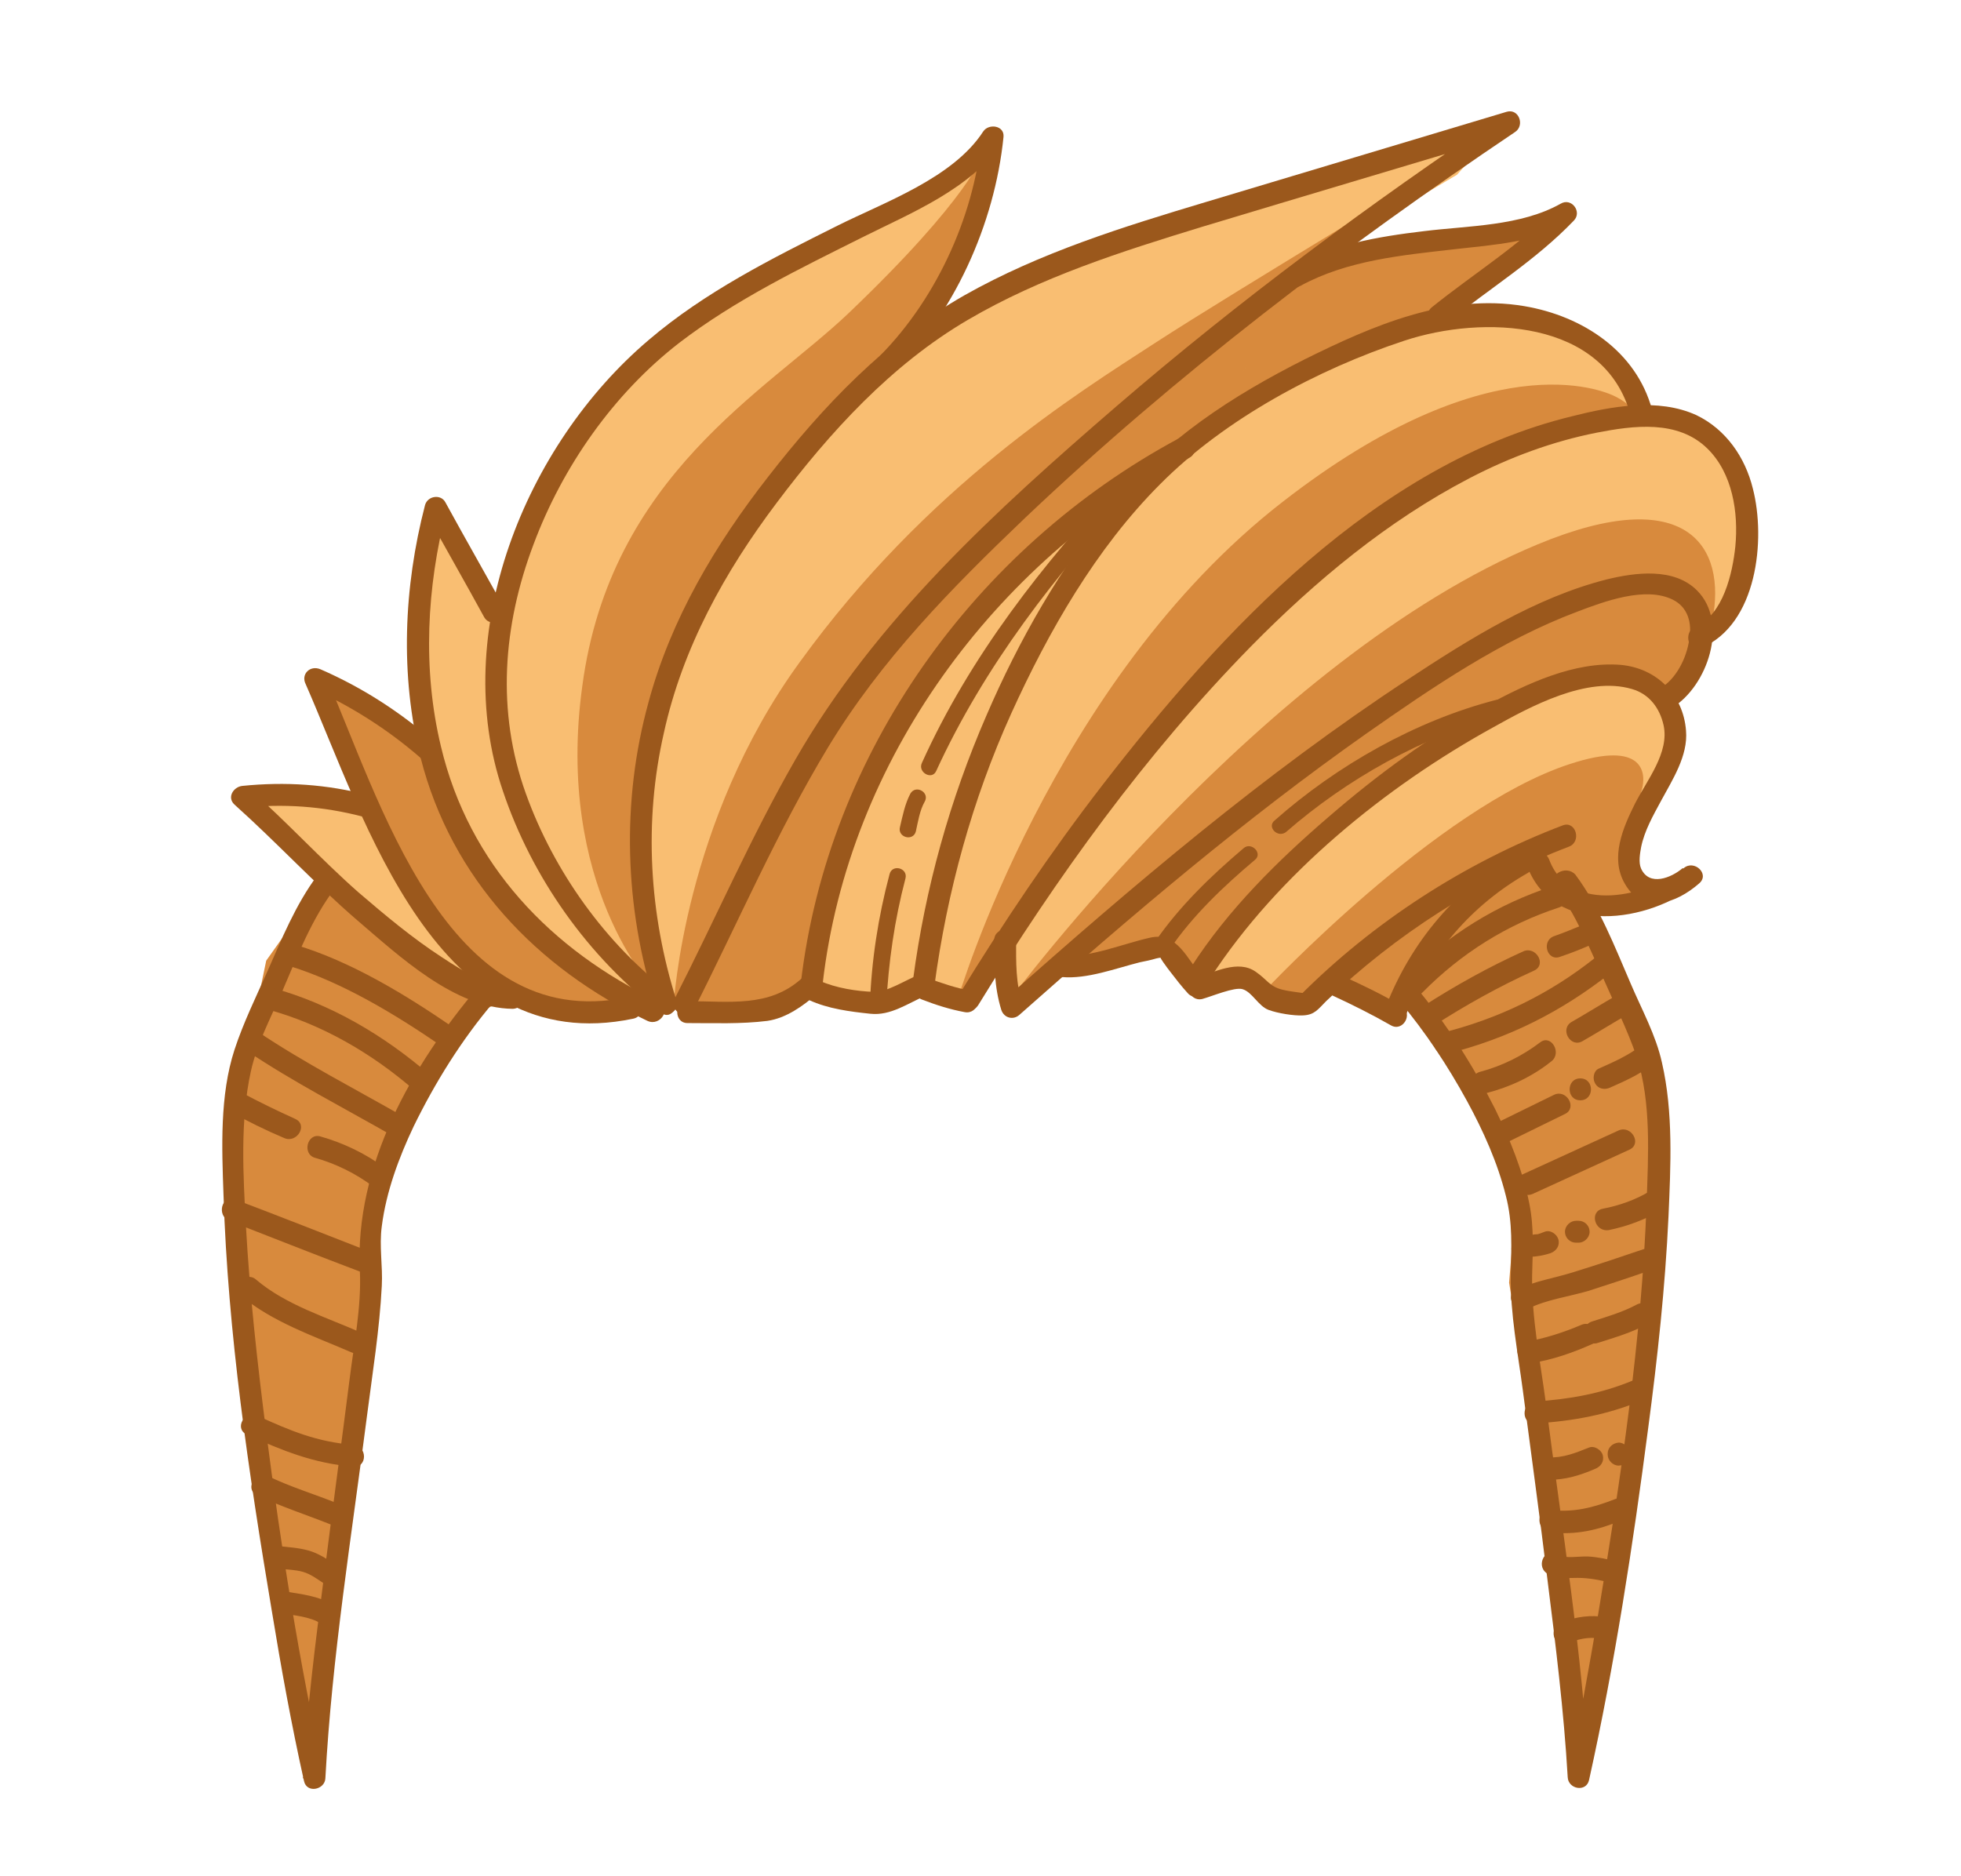 <?xml version="1.0" encoding="utf-8"?>
<!-- Generator: Adobe Illustrator 19.2.0, SVG Export Plug-In . SVG Version: 6.00 Build 0)  -->
<svg version="1.1" id="Layer_1" xmlns="http://www.w3.org/2000/svg" xmlns:xlink="http://www.w3.org/1999/xlink" x="0px" y="0px"
	 viewBox="0 0 358 342.5" style="enable-background:new 0 0 358 342.5;" xml:space="preserve">
<style type="text/css">
	.st0{fill:#F9BE72;}
	.st1{fill:#D88A3D;}
	.st2{fill:#9B581C;}
</style>
<g>
	<path class="st0" d="M93.6,182.1c-0.7,0-9-2.7-9-2.7l-10.1-6.5c0,0-14.2-10.9-14.8-12c-0.6-1.1-14-15.4-14-15.4l5.8-0.5l11.6,1.2
		l3.7,0.9l-4.7-11.7l-2.8-10l4.2,1.4l11.1,7.3l3.6,3l-1.8-9v-14.3l2.9-19.8l3.2,4.1l7.7,13.7l5.1-12.5l4.5-10.1l10.7-17.8l7.7-6.5
		l9-7l9.4-5.9l8.4-4.6l10.8-5.5l10.4-5.4l10.6-6.8l4.1-2.5l-1.8,8.7l-4.6,12.2l-5.6,11.7l7.1-3.4l21.8-11l19.3-5.5l30.1-9l26.7-8
		l-7.9,9l-23,13.6l10.8-0.6l10.2,0.5l18.4-3.2l-17.9,13.7l2,2.4l9.2-1.1l12.6,3.9l7.9,6.5l3.3,6.4l1.8,1.7l9.4,2.5l6,6.9l2.4,11
		l-2.4,12.5l-4.8,6.5L309,122l-4.6,5.5l0.4,5l-0.6,7.6l-4.4,8.4l-2.1,5.8l1,6.6l3,2l-4.1,2.1h-7.1c0,0-7.7-4-7.8-4.1
		s-2.4-5.1-2.4-5.1l-5.7,3l-12.7,12.8l-7,13.8l-12.2-6.1l-4.2,4l-6.9-0.7l-3.7-4l-4,0.2l-5,1.5l-6.5-7.7l-16.6,3.6l-11.1,7.8
		l-2.5-9.9l-5.7,8.6l-7-2l-9.3,2.6l-11.5-2.6l-6.8-4.9l-15.8,8.2c0,0-2.4-0.4-3.2-0.6c-0.8-0.2-7.9,1.2-7.9,1.2h-10.9L93.6,182.1z"
		/>
	<g>
		<polygon class="st1" points="58.9,160.9 68.9,168.5 80.3,176.6 93.6,182.1 85.6,185.5 70.5,212.2 69.3,220.9 67.5,233.8 
			64.6,260.2 61.1,287.9 57.5,317.5 54.5,312 51.9,300.5 45.3,259.1 44.2,235.1 42.3,208.4 44.3,196.2 48.6,175.4 		"/>
		<path class="st1" d="M256.2,183.4l10.2,9.5l4.3,11l6.3,12.1l-1.5,18.2l3.8,23.3l9.4,61.5l3.2-3.5l9.1-73.3l0.5-12.8l1.2-17.3
			l-1.2-14.4l-11.8-31.5l-5.3-3.8l-4.2-6.7c0,0-8.6,3.2-8.2,4.2c0.4,0.9-10.9,12.7-10.9,12.7L256.2,183.4z"/>
		<polygon class="st1" points="59.3,125.4 63.1,135.9 72.2,157.4 79.6,168.6 88.2,177.5 96,183.2 115.1,184.1 110.8,180.1 
			94.2,166.7 86.3,156.7 77.9,135.7 69.9,130.9 		"/>
		<path class="st1" d="M119.3,180.5v-7.8l-2.3-15l2.3-24.9l8-24.2l12.3-17.2l13.6-16.3l12.7-12.9l5.7-6.3l4.6-11.7l3.2-16
			c0,0-2.2,7.7-24.5,29c-14.9,14.2-43.5,29.6-48.6,68.1C101.3,161.6,119.3,180.5,119.3,180.5z"/>
		<path class="st1" d="M123,183.4c0,0,1.8-33.4,23-62.5c23.3-32.2,50.6-49,64.9-58.3s61.1-37.4,61.1-37.4l-26.4,18.5l-26.4,34.1
			l-20.8,17l-17.2,14.2l-17.6,22.7l-9.1,22.8l-6.3,25.2l-7.5,4.9l-13.8-1H123z"/>
		<path class="st1" d="M184.4,182.5c0,0,46.2-62.3,96.3-83.1c27.2-11.3,34.6,0.3,31.9,13.9c-0.9,4.7-7.4,15.9-7.4,15.9l-5.5-4.8
			l-9.1-1l-14.1,4l-22.2,14.9l-14.5,12l-21.5,25.1l-6.5-6.7l-9.2,2.3l-6.5-0.8L184.4,182.5z"/>
		<path class="st1" d="M231,180.8c0,0,31.3-33.4,55.6-41.3c13.7-4.5,14,1.8,13.1,4.8c-1.5,5.4-1.6,13.3-1.6,13.3l4.5,5.3l-6.2,2.1
			c0,0-4.1,1.1-5.5,0.8c-7-1.5-10.6-10-10.6-10l-13.5,6.7l-11.5,22.3l-11.4-4.9l-5.2,3.5L231,180.8z"/>
		<path class="st1" d="M174.9,182.3c0,0,17.1-58,59.3-90.7c37.3-29,58.1-20.6,60.9-19.1c7.5,4-2.5,4.7-2.5,4.7l-11.9,2.6l-25.8,12.9
			l-16.4,12l-19.3,20.2l-13.6,16l-19.1,25.9l-9.6,15.6L174.9,182.3z"/>
		<path class="st1" d="M222.5,75.9c0.5-0.1,10.5-6.2,10.5-6.2l21.9-9.1l7.6-2.1l13.1-11.6l3.9-5.2l-7.5,2l-32.5,3.6l-12.1,19.8
			L217.5,79L222.5,75.9z"/>
	</g>
	<g>
		<g>
			<g>
				<path class="st2" d="M57.9,159.9c-3.9,5.2-6.5,11.6-9.1,17.5c-2.1,4.7-4.4,9.4-6,14.3c-2.7,8.3-2.3,17.9-2,26.4
					c0.8,25.4,4.6,50.8,8.8,75.9c1.7,10.4,3.6,20.9,5.9,31.2c0.5,2.3,3.8,1.6,3.9-0.5c1.2-22.2,4.8-44.3,7.6-66.2
					c1-7.8,2.3-15.8,2.7-23.7c0.2-3.7-0.5-7.2,0-10.9c0.8-6.3,3.1-12.5,5.8-18.2c3.9-8,8.8-15.9,14.6-22.7c1.6-2-1.2-4.8-2.8-2.8
					c-12.1,14.3-22.6,32.7-21.6,51.9c0.3,6.6-1.1,13.4-1.9,19.9c-1.5,11.8-3.1,23.6-4.6,35.4c-1.6,12.4-3.2,24.8-3.9,37.3
					c1.3-0.2,2.6-0.4,3.9-0.5c-4.6-20.7-7.9-41.7-10.6-62.7c-1.6-12.5-3-25-3.7-37.6c-0.5-9.3-1.1-19.2,0.9-28.3
					c1.1-5,3.6-9.7,5.6-14.3c2.8-6.5,5.5-13.6,9.9-19.3C62.9,159.8,59.5,157.8,57.9,159.9L57.9,159.9z"/>
			</g>
			<g>
				<path class="st2" d="M283.9,161.9c3.7,4.9,6.1,10.8,8.6,16.3c2.1,4.8,4.6,9.8,6.3,14.8c2.7,8.3,2.1,18,1.8,26.7
					c-0.9,25.1-4.7,50.1-8.8,74.8c-1.7,9.9-3.4,19.8-5.6,29.6c1.3,0.2,2.6,0.4,3.9,0.5c-1.2-22.9-5-45.7-7.9-68.5
					c-1-7.5-2.6-15.5-2.5-23.1c0.1-4.5,0.4-8.7-0.5-13.2c-1.2-6.1-3.6-11.9-6.3-17.4c-4-7.9-8.9-15.6-14.6-22.4
					c-1.7-2-4.5,0.9-2.8,2.8c4.7,5.6,8.8,11.8,12.3,18.2c3,5.5,5.6,11.3,7.1,17.3c1.3,5,1,9.5,0.9,14.6c-0.1,6.9,1.3,14.1,2.2,20.9
					c1.5,11.5,3.1,23,4.5,34.6c1.5,12,3,24,3.7,36.1c0.1,2.2,3.4,2.8,3.9,0.5c4.7-21.2,8-42.8,10.8-64.3c1.7-12.8,3.1-25.7,3.7-38.6
					c0.4-9.2,0.9-19-1.2-28.1c-1.1-5-3.7-9.7-5.7-14.4c-2.9-6.7-5.7-14-10.1-19.9C285.9,157.8,282.4,159.8,283.9,161.9L283.9,161.9z
					"/>
			</g>
		</g>
		<g>
			<path class="st2" d="M52.9,176.4c9.7,3,19.4,8.9,27.7,14.6c2.1,1.5,4.1-2,2-3.5c-8.6-5.9-18.6-12-28.7-15
				C51.5,171.8,50.4,175.6,52.9,176.4L52.9,176.4z"/>
		</g>
		<g>
			<path class="st2" d="M48.8,184.3c10,2.7,19.2,8.1,26.9,14.8c1.9,1.7,4.8-1.1,2.8-2.8c-8.3-7.2-18.1-13-28.7-15.9
				C47.4,179.8,46.3,183.7,48.8,184.3L48.8,184.3z"/>
		</g>
		<g>
			<path class="st2" d="M45.1,191.9c8.5,5.7,17.7,10.4,26.6,15.5c2.2,1.3,4.3-2.2,2-3.5c-8.9-5.1-18.1-9.8-26.6-15.5
				C45,187,43,190.4,45.1,191.9L45.1,191.9z"/>
		</g>
		<g>
			<path class="st2" d="M42.1,203c3.2,1.8,6.5,3.4,9.8,4.8c2.3,1,4.4-2.4,2-3.5c-3.3-1.5-6.6-3.1-9.8-4.8
				C41.8,198.3,39.8,201.7,42.1,203L42.1,203z"/>
		</g>
		<g>
			<path class="st2" d="M57.5,211.4c3.9,1.1,7.5,2.9,10.7,5.3c2.1,1.5,4.1-1.9,2-3.5c-3.5-2.6-7.5-4.5-11.7-5.7
				C56.1,206.8,55.1,210.7,57.5,211.4L57.5,211.4z"/>
		</g>
		<g>
			<path class="st2" d="M67.4,228.5c-8.2-3.2-16.3-6.4-24.5-9.5c-2.4-0.9-3.4,2.9-1.1,3.9c8.2,3.2,16.3,6.4,24.5,9.5
				C68.8,233.3,69.8,229.5,67.4,228.5L67.4,228.5z"/>
		</g>
		<g>
			<path class="st2" d="M43.9,236.5c5.8,4.9,13.3,7.4,20.2,10.4c2.3,1,4.4-2.4,2-3.5c-6.5-2.9-13.9-5.1-19.4-9.8
				C44.8,232,41.9,234.9,43.9,236.5L43.9,236.5z"/>
		</g>
		<g>
			<path class="st2" d="M45,261.9c6.6,3,12.3,5.3,19.5,5.9c2.6,0.2,2.6-3.8,0-4c-6.6-0.5-11.6-2.6-17.5-5.3
				C44.7,257.4,42.7,260.8,45,261.9L45,261.9z"/>
		</g>
		<g>
			<path class="st2" d="M46.9,273c4.4,2.1,9.1,3.6,13.6,5.4c2.4,1,3.4-2.9,1.1-3.9c-4.2-1.7-8.6-3-12.7-5
				C46.6,268.5,44.6,271.9,46.9,273L46.9,273z"/>
		</g>
		<g>
			<path class="st2" d="M50.9,286.4c1.5,0.2,3,0.2,4.4,0.6c1.4,0.4,2.6,1.3,3.8,2.1c2.1,1.4,4.1-2,2-3.5c-1.5-1-3-2-4.8-2.5
				c-1.8-0.5-3.6-0.6-5.4-0.8C48.3,282.1,48.3,286.1,50.9,286.4L50.9,286.4z"/>
		</g>
		<g>
			<path class="st2" d="M51.2,294.5c2.5,0.5,5.3,0.6,7.5,2c2.2,1.4,4.2-2.1,2-3.5c-2.5-1.6-5.6-1.9-8.5-2.4
				C49.8,290.2,48.7,294,51.2,294.5L51.2,294.5z"/>
		</g>
		<g>
			<path class="st2" d="M264.2,192.4c11.2-2.8,20.9-7.7,29.9-14.8c2-1.6-0.8-4.4-2.8-2.8c-8.4,6.7-17.7,11.2-28.1,13.8
				C260.7,189.2,261.7,193,264.2,192.4L264.2,192.4z"/>
		</g>
		<g>
			<path class="st2" d="M271.3,199.6c4.3-1.1,8.4-3,11.9-5.8c2-1.5,0-5-2-3.5c-3.3,2.5-6.9,4.3-11,5.4
				C267.7,196.4,268.8,200.3,271.3,199.6L271.3,199.6z"/>
		</g>
		<g>
			<path class="st2" d="M288.9,190.1c2.8-1.6,5.5-3.3,8.3-4.9c2.2-1.3,0.2-4.7-2-3.5c-2.8,1.6-5.5,3.3-8.3,4.9
				C284.7,187.9,286.7,191.4,288.9,190.1L288.9,190.1z"/>
		</g>
		<g>
			<path class="st2" d="M275.7,208.3c3.3-1.6,6.7-3.3,10-4.9c2.3-1.1,0.3-4.6-2-3.5c-3.3,1.6-6.7,3.3-10,4.9
				C271.4,206,273.4,209.4,275.7,208.3L275.7,208.3z"/>
		</g>
		<g>
			<path class="st2" d="M288.5,200.9c2.6,0,2.6-4,0-4C285.9,196.9,285.9,200.9,288.5,200.9L288.5,200.9z"/>
		</g>
		<g>
			<path class="st2" d="M293.9,198.6c2.7-1.2,5.2-2.3,7.6-4.1c2.1-1.5,0.1-5-2-3.5c-2.4,1.8-4.9,2.9-7.6,4.1c-1,0.4-1.2,1.9-0.7,2.7
				C291.8,198.9,293,199,293.9,198.6L293.9,198.6z"/>
		</g>
		<g>
			<path class="st2" d="M279.8,218c5.9-2.7,11.8-5.4,17.7-8.1c2.3-1.1,0.3-4.5-2-3.5c-5.9,2.7-11.8,5.4-17.7,8.1
				C275.4,215.6,277.4,219,279.8,218L279.8,218z"/>
		</g>
		<g>
			<path class="st2" d="M301.2,217.5c-2.7,1.6-5.5,2.6-8.6,3.2c-2.5,0.5-1.5,4.3,1.1,3.9c3.4-0.7,6.6-1.9,9.5-3.6
				C305.5,219.6,303.4,216.2,301.2,217.5L301.2,217.5z"/>
		</g>
		<g>
			<path class="st2" d="M288.2,222.9c-0.2,0-0.3,0-0.5,0c-1,0-2,0.9-2,2c0,1.1,0.9,2,2,2c0.2,0,0.3,0,0.5,0c1,0,2-0.9,2-2
				C290.2,223.8,289.3,222.9,288.2,222.9L288.2,222.9z"/>
		</g>
		<g>
			<path class="st2" d="M282,224.9c-0.5,0.2-1,0.4-1.5,0.5c0.4-0.1-0.3,0-0.4,0c-0.9,0.1-1.8,0.3-2.7,0.6c-1,0.4-1.7,1.3-1.4,2.5
				c0.3,1,1.5,1.8,2.5,1.4c0.5-0.2,1-0.4,1.5-0.5c-0.4,0.1,0.3,0,0.4,0c0.9-0.1,1.8-0.3,2.7-0.6c1-0.4,1.7-1.3,1.4-2.5
				C284.2,225.3,283,224.5,282,224.9L282,224.9z"/>
		</g>
		<g>
			<path class="st2" d="M276.2,238c0.1,0.1,0.1,0.2,0.2,0.2c0.7,0.9,1.7,1.2,2.7,0.7c3.2-1.6,7.5-2.2,10.9-3.2
				c3.7-1.2,7.4-2.4,11.1-3.7c2.4-0.8,1.4-4.7-1.1-3.9c-4.1,1.4-8.3,2.8-12.5,4.1c-3.4,1.1-7.3,1.7-10.5,3.2
				c0.9,0.2,1.8,0.5,2.7,0.7c-0.1-0.1-0.1-0.2-0.2-0.2C278.2,233.9,274.7,235.9,276.2,238L276.2,238z"/>
		</g>
		<g>
			<path class="st2" d="M279.5,248.9c3.9-0.6,7.6-1.9,11.2-3.5c2.4-1,0.3-4.5-2-3.5c-3.3,1.4-6.7,2.5-10.2,3.1
				C275.9,245.4,277,249.3,279.5,248.9L279.5,248.9z"/>
		</g>
		<g>
			<path class="st2" d="M291.7,245.2c3.1-1,6.3-1.9,9.1-3.5c2.3-1.2,0.3-4.7-2-3.5c-2.6,1.4-5.4,2.2-8.2,3.1
				C288.2,242.1,289.3,246,291.7,245.2L291.7,245.2z"/>
		</g>
		<g>
			<path class="st2" d="M280.2,259.9c6.9-0.4,13.4-1.6,19.8-4.3c2.4-1,0.3-4.5-2-3.5c-5.8,2.4-11.6,3.4-17.8,3.8
				C277.7,256.1,277.7,260.1,280.2,259.9L280.2,259.9z"/>
		</g>
		<g>
			<path class="st2" d="M282.7,270.2c3.1,0,5.7-0.8,8.5-2c1-0.4,1.7-1.3,1.4-2.5c-0.2-0.9-1.5-1.8-2.5-1.4c-2.5,1-4.7,1.9-7.4,1.8
				C280.2,266.2,280.1,270.2,282.7,270.2L282.7,270.2z"/>
		</g>
		<g>
			<path class="st2" d="M293.5,265.4c0,0.1,0,0.2,0,0.2c0,1,0.9,2,2,2c1.1,0,2-0.9,2-2c0-0.1,0-0.2,0-0.2c0-1-0.9-2-2-2
				C294.4,263.5,293.5,264.3,293.5,265.4L293.5,265.4z"/>
		</g>
		<g>
			<path class="st2" d="M283,279.8c4.7,0.5,8.7-0.4,13-2.2c2.4-0.9,1.3-4.8-1.1-3.9c-4.1,1.6-7.6,2.5-12,2
				C280.4,275.5,280.4,279.5,283,279.8L283,279.8z"/>
		</g>
		<g>
			<path class="st2" d="M282.3,287.2c1.7,1.2,3.7,0.9,5.7,0.9c2.1,0,4.1,0.4,6.1,0.9c2.5,0.6,3.6-3.3,1.1-3.9
				c-1.7-0.4-3.5-0.8-5.2-0.9c-1.7-0.1-4.3,0.5-5.7-0.4C282.3,282.3,280.3,285.7,282.3,287.2L282.3,287.2z"/>
		</g>
		<g>
			<path class="st2" d="M286,300.1c2.1-0.8,3.9-1.3,6.2-0.9c1.1,0.2,2.1-0.3,2.5-1.4c0.3-0.9-0.3-2.3-1.4-2.5
				c-3-0.5-5.5-0.1-8.3,0.9C282.6,297.1,283.6,301,286,300.1L286,300.1z"/>
		</g>
		<g>
			<path class="st2" d="M123.5,182.7c-5-15.8-6-32.7-2.3-48.9c3.4-15.5,11.1-29.4,20.6-42c9.7-12.9,20.9-25.2,34.9-33.4
				c13.3-7.8,28.1-12.5,42.8-17c18.9-5.7,37.8-11.3,56.7-17c-0.5-1.2-1-2.4-1.5-3.7c-24.6,16.5-48.4,34.1-70.9,53.5
				c-22,19-44,39-58.6,64.5c-8.1,14.1-14.6,29.1-22,43.6c-1.2,2.3,2.3,4.3,3.5,2c8.1-16,15.2-32.5,24.5-47.9
				c9.7-16,22.5-29,35.9-41.8c27.6-26.2,58-49.3,89.5-70.5c1.8-1.2,0.7-4.3-1.5-3.7c-18.3,5.5-36.7,11-55,16.5
				c-15,4.5-30.2,9.2-44,17c-14.4,8.2-25.8,20.2-35.9,33.2c-9.6,12.3-17.7,25.9-21.8,41.1c-5,18.1-4.4,37.5,1.3,55.4
				C120.4,186.2,124.3,185.2,123.5,182.7L123.5,182.7z"/>
		</g>
		<g>
			<path class="st2" d="M150.2,179.5c4.7-40.7,31.3-76.7,66.9-95.9c2.3-1.2,0.2-4.7-2-3.5c-37,19.9-64,57.3-68.9,99.4
				C145.9,182.1,149.9,182.1,150.2,179.5L150.2,179.5z"/>
		</g>
		<g>
			<path class="st2" d="M170.6,179.9c2.3-17.1,6.9-33.9,14-49.6c6.8-15,15.5-30.2,27.2-41.9c11.8-11.9,28.8-21,44.6-26.2
				c14.2-4.7,36.6-4,41.3,13.7c0.7,2.5,4.5,1.4,3.9-1.1c-2.9-10.7-12.7-17.1-23.3-18.9c-14.1-2.4-27.8,3.6-40.1,9.7
				c-13.3,6.7-25.6,14.7-35.1,26.4c-9.5,11.6-17.1,24.9-23,38.6c-6.7,15.4-11.2,31.6-13.4,48.2C166.4,181.4,170.3,182.5,170.6,179.9
				L170.6,179.9z"/>
		</g>
		<g>
			<path class="st2" d="M178.6,183.5c14.3-23.3,30.5-45.8,49.7-65.4c11.8-12,25-23,40-30.8c7.3-3.8,15.1-6.7,23.2-8.3
				c6.7-1.3,14.8-2.4,20.2,2.9c4.6,4.5,5.7,11.7,5.1,17.9c-0.5,4.8-2.2,12.5-7.3,14.6c-2.3,1-1.3,4.9,1.1,3.9
				c10.2-4.3,11.8-19.8,9.4-29.1c-1.4-5.7-4.9-10.8-10.3-13.4c-7-3.2-15.6-1.6-22.7,0.2c-35.8,8.7-64,39.2-85.7,67.3
				c-9.5,12.3-18.1,25.1-26.2,38.3C173.8,183.7,177.2,185.7,178.6,183.5L178.6,183.5z"/>
		</g>
		<g>
			<path class="st2" d="M305.3,129.2c6.4-3.9,10.4-15.5,4.5-21.4c-4.2-4.2-11.2-3.3-16.5-2c-13,3.3-25.1,10.9-36.2,18.2
				c-26.2,17.2-50.3,37.7-73.7,58.5c1.1,0.3,2.2,0.6,3.3,0.9c-1.3-3.9-1.2-7.6-1.2-11.7c0-2.6-4-2.6-4,0c0,4.4,0,8.5,1.3,12.7
				c0.5,1.5,2.2,1.9,3.3,0.9c20.3-18,41.1-35.7,63.4-51.4c12-8.4,24.6-17,38.4-22.2c5-1.9,12.5-4.7,17.5-2.2c2.8,1.4,3.5,4.3,3,7.2
				c-0.5,3.6-2.5,7.3-5.2,8.9C301.1,127.1,303.1,130.6,305.3,129.2L305.3,129.2z"/>
		</g>
		<g>
			<path class="st2" d="M285.3,150.7c-17.9,6.8-34.7,17.7-48.2,31.3c0.6-0.2,1.3-0.3,1.9-0.5c-1.6-0.3-3.3-0.4-4.9-0.8
				c-2.4-0.6-2.7-1.8-4.9-3.3c-3.2-2.2-7.4,0.1-10.8,1.1c-2.5,0.7-1.4,4.5,1.1,3.9c1.8-0.5,5.8-2.2,7.3-1.8c1.8,0.5,2.9,3.1,4.8,3.8
				c1.6,0.6,4.6,1.1,6.3,1c2.1-0.1,2.7-1.1,4.2-2.6c12.6-12.1,28-22,44.3-28.2C288.8,153.7,287.7,149.8,285.3,150.7L285.3,150.7z"/>
		</g>
		<g>
			<path class="st2" d="M278.7,157.9c4.9,13.4,22.4,10.5,31.3,3.4c-0.9-0.9-1.9-1.9-2.8-2.8c-2.1,1.8-6.1,3.4-7.6,0.1
				c-0.5-1.1-0.2-2.8,0-3.9c0.6-3,2.2-5.8,3.6-8.4c2.1-3.9,5-8.3,4.6-12.9c-0.5-6.6-5.4-11.4-11.9-12c-8.5-0.7-17.3,3.5-24.5,7.4
				c-10.4,5.6-20,12.7-28.9,20.4c-9.3,8-18.3,16.9-25,27.3c-1.4,2.2,2.1,4.2,3.5,2c12.3-18.9,32-34.9,51.6-45.7
				c6.8-3.8,17.1-9.4,25.3-7c3.2,0.9,5.1,3.5,5.8,6.6c1.1,5-3,10-5.2,14.3c-2.2,4.4-4.6,9.9-1.9,14.6c3.3,5.9,9.5,3.6,13.6,0
				c2-1.7-0.9-4.4-2.8-2.8c-6.3,5.1-20.8,8.7-24.6-1.6C281.7,154.4,277.8,155.5,278.7,157.9L278.7,157.9z"/>
		</g>
		<g>
			<path class="st2" d="M237.4,52.2c8.6-4.7,18.6-5.6,28.2-6.7c7.1-0.8,14.9-1.3,21.3-4.9c-0.8-1-1.6-2.1-2.4-3.1
				c-6.9,7.2-15.4,12.4-23.1,18.6c-2,1.6,0.8,4.4,2.8,2.8c7.7-6.2,16.2-11.4,23.1-18.6c1.6-1.6-0.4-4.3-2.4-3.1
				c-7.3,4.1-16.8,4-24.9,5c-8.5,1-17,2.5-24.6,6.6C233.1,50,235.1,53.4,237.4,52.2L237.4,52.2z"/>
		</g>
		<g>
			<path class="st2" d="M122.6,181.5c-12-9.1-21.5-22.4-26.6-36.6c-5.4-15-4.2-30.7,1.4-45.5c5.3-14.2,14.6-27.5,26.6-36.8
				c10.3-7.9,22.1-13.6,33.7-19.4c8.6-4.3,19.7-8.8,25.2-17.2c-1.2-0.3-2.5-0.7-3.7-1c-1.4,14.9-8.7,30.5-19.5,40.9
				c-1.9,1.8,1,4.6,2.8,2.8c11.6-11.1,19.1-27.8,20.7-43.7c0.2-2.1-2.7-2.5-3.7-1c-5.5,8.5-18,12.9-26.6,17.2
				c-12,6-24.2,12.1-34.5,20.9c-22.6,19.2-36.4,53.5-26.6,82.3c5.3,15.8,15.6,30.4,28.9,40.5C122.6,186.5,124.6,183.1,122.6,181.5
				L122.6,181.5z"/>
		</g>
		<g>
			<path class="st2" d="M120.3,182.9c-19.7-9.4-34.7-25.1-39.8-46.6c-3.4-14.1-2.6-29.1,1-43.1c-1.2,0.2-2.4,0.3-3.7,0.5
				c3.5,6.3,7.1,12.6,10.6,19c1.3,2.2,4.7,0.2,3.5-2c-3.5-6.3-7.1-12.6-10.6-19c-0.8-1.5-3.2-1.2-3.7,0.5c-3.9,15-4.6,31.1-0.8,46.2
				c5.6,22,21.2,38.4,41.4,48C120.6,187.5,122.7,184,120.3,182.9L120.3,182.9z"/>
		</g>
		<g>
			<path class="st2" d="M79.6,135.7c-6.4-5.6-13.3-10.1-21.1-13.5c-1.9-0.8-3.6,0.9-2.7,2.7c11,25.1,23.9,68.6,59.8,61.1
				c2.5-0.5,1.5-4.4-1.1-3.9c-33.2,6.9-45.2-36.5-55.3-59.3c-0.9,0.9-1.8,1.8-2.7,2.7c7.4,3.3,14.2,7.6,20.3,12.9
				C78.7,140.2,81.6,137.4,79.6,135.7L79.6,135.7z"/>
		</g>
		<g>
			<path class="st2" d="M93.6,180.1c-4.7,0-9.1-2.8-12.9-5.3c-5.4-3.5-10.4-7.7-15.3-11.9c-6.8-6-13-12.8-19.8-18.8
				c-0.5,1.1-0.9,2.3-1.4,3.4c7.5-0.8,14.7-0.3,22,1.6c2.5,0.6,3.6-3.2,1.1-3.9c-7.6-2-15.2-2.5-23.1-1.7c-1.6,0.2-2.8,2.1-1.4,3.4
				c7.7,6.9,14.6,14.4,22.5,21.2c7.5,6.4,17.7,16,28.3,16.1C96.2,184.1,96.2,180.1,93.6,180.1L93.6,180.1z"/>
		</g>
		<g>
			<path class="st2" d="M125.5,186.8c4.8,0,9.8,0.2,14.6-0.4c3.4-0.5,6.5-2.7,9-4.9c1.9-1.7-0.9-4.5-2.8-2.8
				c-5.9,5.3-13.2,4.1-20.7,4.1C123,182.8,123,186.8,125.5,186.8L125.5,186.8z"/>
		</g>
		<g>
			<path class="st2" d="M147.7,182.6c3.5,1.6,7.4,2.1,11.2,2.5c3.7,0.4,6.8-1.9,10.1-3.3c2.3-1,1.3-4.9-1.1-3.9
				c-2.7,1.1-6,3.3-8.4,3.2c-3.1-0.1-6.9-0.7-9.8-2C147.4,178,145.4,181.5,147.7,182.6L147.7,182.6z"/>
		</g>
		<g>
			<path class="st2" d="M168.3,182.5c2.6,1,5.1,1.8,7.8,2.3c2.5,0.5,3.6-3.4,1.1-3.9c-2.7-0.5-5.3-1.4-7.8-2.3
				C166.9,177.7,165.9,181.6,168.3,182.5L168.3,182.5z"/>
		</g>
		<g>
			<path class="st2" d="M193.9,178.4c4.6,0.4,9.8-1.6,14.2-2.7c1-0.2,2-0.4,3-0.7c1.2-0.3,1.6,0,0.9-0.4c-1-0.6,1.3,2.4,1.7,2.9
				c1,1.3,2,2.6,3.1,3.8c1.7,2,4.5-0.9,2.8-2.8c-2.9-3.4-4.7-8.4-9.6-7.3c-5,1.1-11,3.7-16.1,3.3
				C191.3,174.2,191.3,178.2,193.9,178.4L193.9,178.4z"/>
		</g>
		<g>
			<path class="st2" d="M256.8,185c4.2-10.9,11.9-19.8,22.1-25.6c2.2-1.3,0.2-4.7-2-3.5c-11.1,6.3-19.3,16.1-23.9,27.9
				C252.1,186.3,255.9,187.4,256.8,185L256.8,185z"/>
		</g>
		<g>
			<path class="st2" d="M243.1,181.7c3.7,1.7,7.3,3.5,10.8,5.5c2.2,1.3,4.2-2.1,2-3.5c-3.5-2.1-7.1-3.8-10.8-5.5
				C242.8,177.1,240.8,180.6,243.1,181.7L243.1,181.7z"/>
		</g>
		<g>
			<path class="st2" d="M261.7,187.3c5.9-3.8,12-7.2,18.4-10.1c2.3-1.1,0.3-4.5-2-3.5c-6.4,2.9-12.5,6.3-18.4,10.1
				C257.5,185.3,259.5,188.7,261.7,187.3L261.7,187.3z"/>
		</g>
		<g>
			<path class="st2" d="M284.8,174.7c2.1-0.7,4.1-1.5,6.1-2.4c1-0.4,1.2-1.9,0.7-2.7c-0.6-1-1.7-1.2-2.7-0.7c-1.7,0.7-3.4,1.4-5.1,2
				C281.3,171.7,282.4,175.6,284.8,174.7L284.8,174.7z"/>
		</g>
		<g>
			<path class="st2" d="M259.7,181.2c7-7.1,15.4-12.4,24.9-15.5c2.4-0.8,1.4-4.7-1.1-3.9c-10.2,3.3-19.2,8.9-26.7,16.5
				C255.1,180.2,257.9,183,259.7,181.2L259.7,181.2z"/>
		</g>
		<g>
			<path class="st2" d="M161.8,183.5c0.4-7.8,1.5-15.5,3.5-23.1c0.5-1.9-2.4-2.7-2.9-0.8c-2.1,7.9-3.3,15.8-3.6,23.9
				C158.7,185.5,161.7,185.5,161.8,183.5L161.8,183.5z"/>
		</g>
		<g>
			<path class="st2" d="M167.2,151.8c0.4-1.8,0.7-3.8,1.6-5.4c1-1.7-1.6-3.2-2.6-1.5c-1,1.9-1.4,4-1.9,6.1
				C163.8,152.9,166.7,153.7,167.2,151.8L167.2,151.8z"/>
		</g>
		<g>
			<path class="st2" d="M170.9,140.8c8.8-19.2,21.8-35.9,36.1-51.3c1.3-1.4-0.8-3.5-2.1-2.1c-14.5,15.5-27.8,32.4-36.6,51.9
				C167.5,141,170.1,142.5,170.9,140.8L170.9,140.8z"/>
		</g>
		<g>
			<path class="st2" d="M213.5,173.4c4.2-6.2,9.9-11.6,15.6-16.4c1.5-1.2-0.7-3.4-2.1-2.1c-5.9,5-11.7,10.6-16.1,17
				C209.8,173.4,212.4,174.9,213.5,173.4L213.5,173.4z"/>
		</g>
		<g>
			<path class="st2" d="M234.8,151.9c11-9.6,25-17.5,39.1-21.2c1.9-0.5,1.1-3.4-0.8-2.9c-14.7,3.8-29.1,12-40.4,22
				C231.2,151,233.3,153.1,234.8,151.9L234.8,151.9z"/>
		</g>
	</g>
</g>
</svg>
